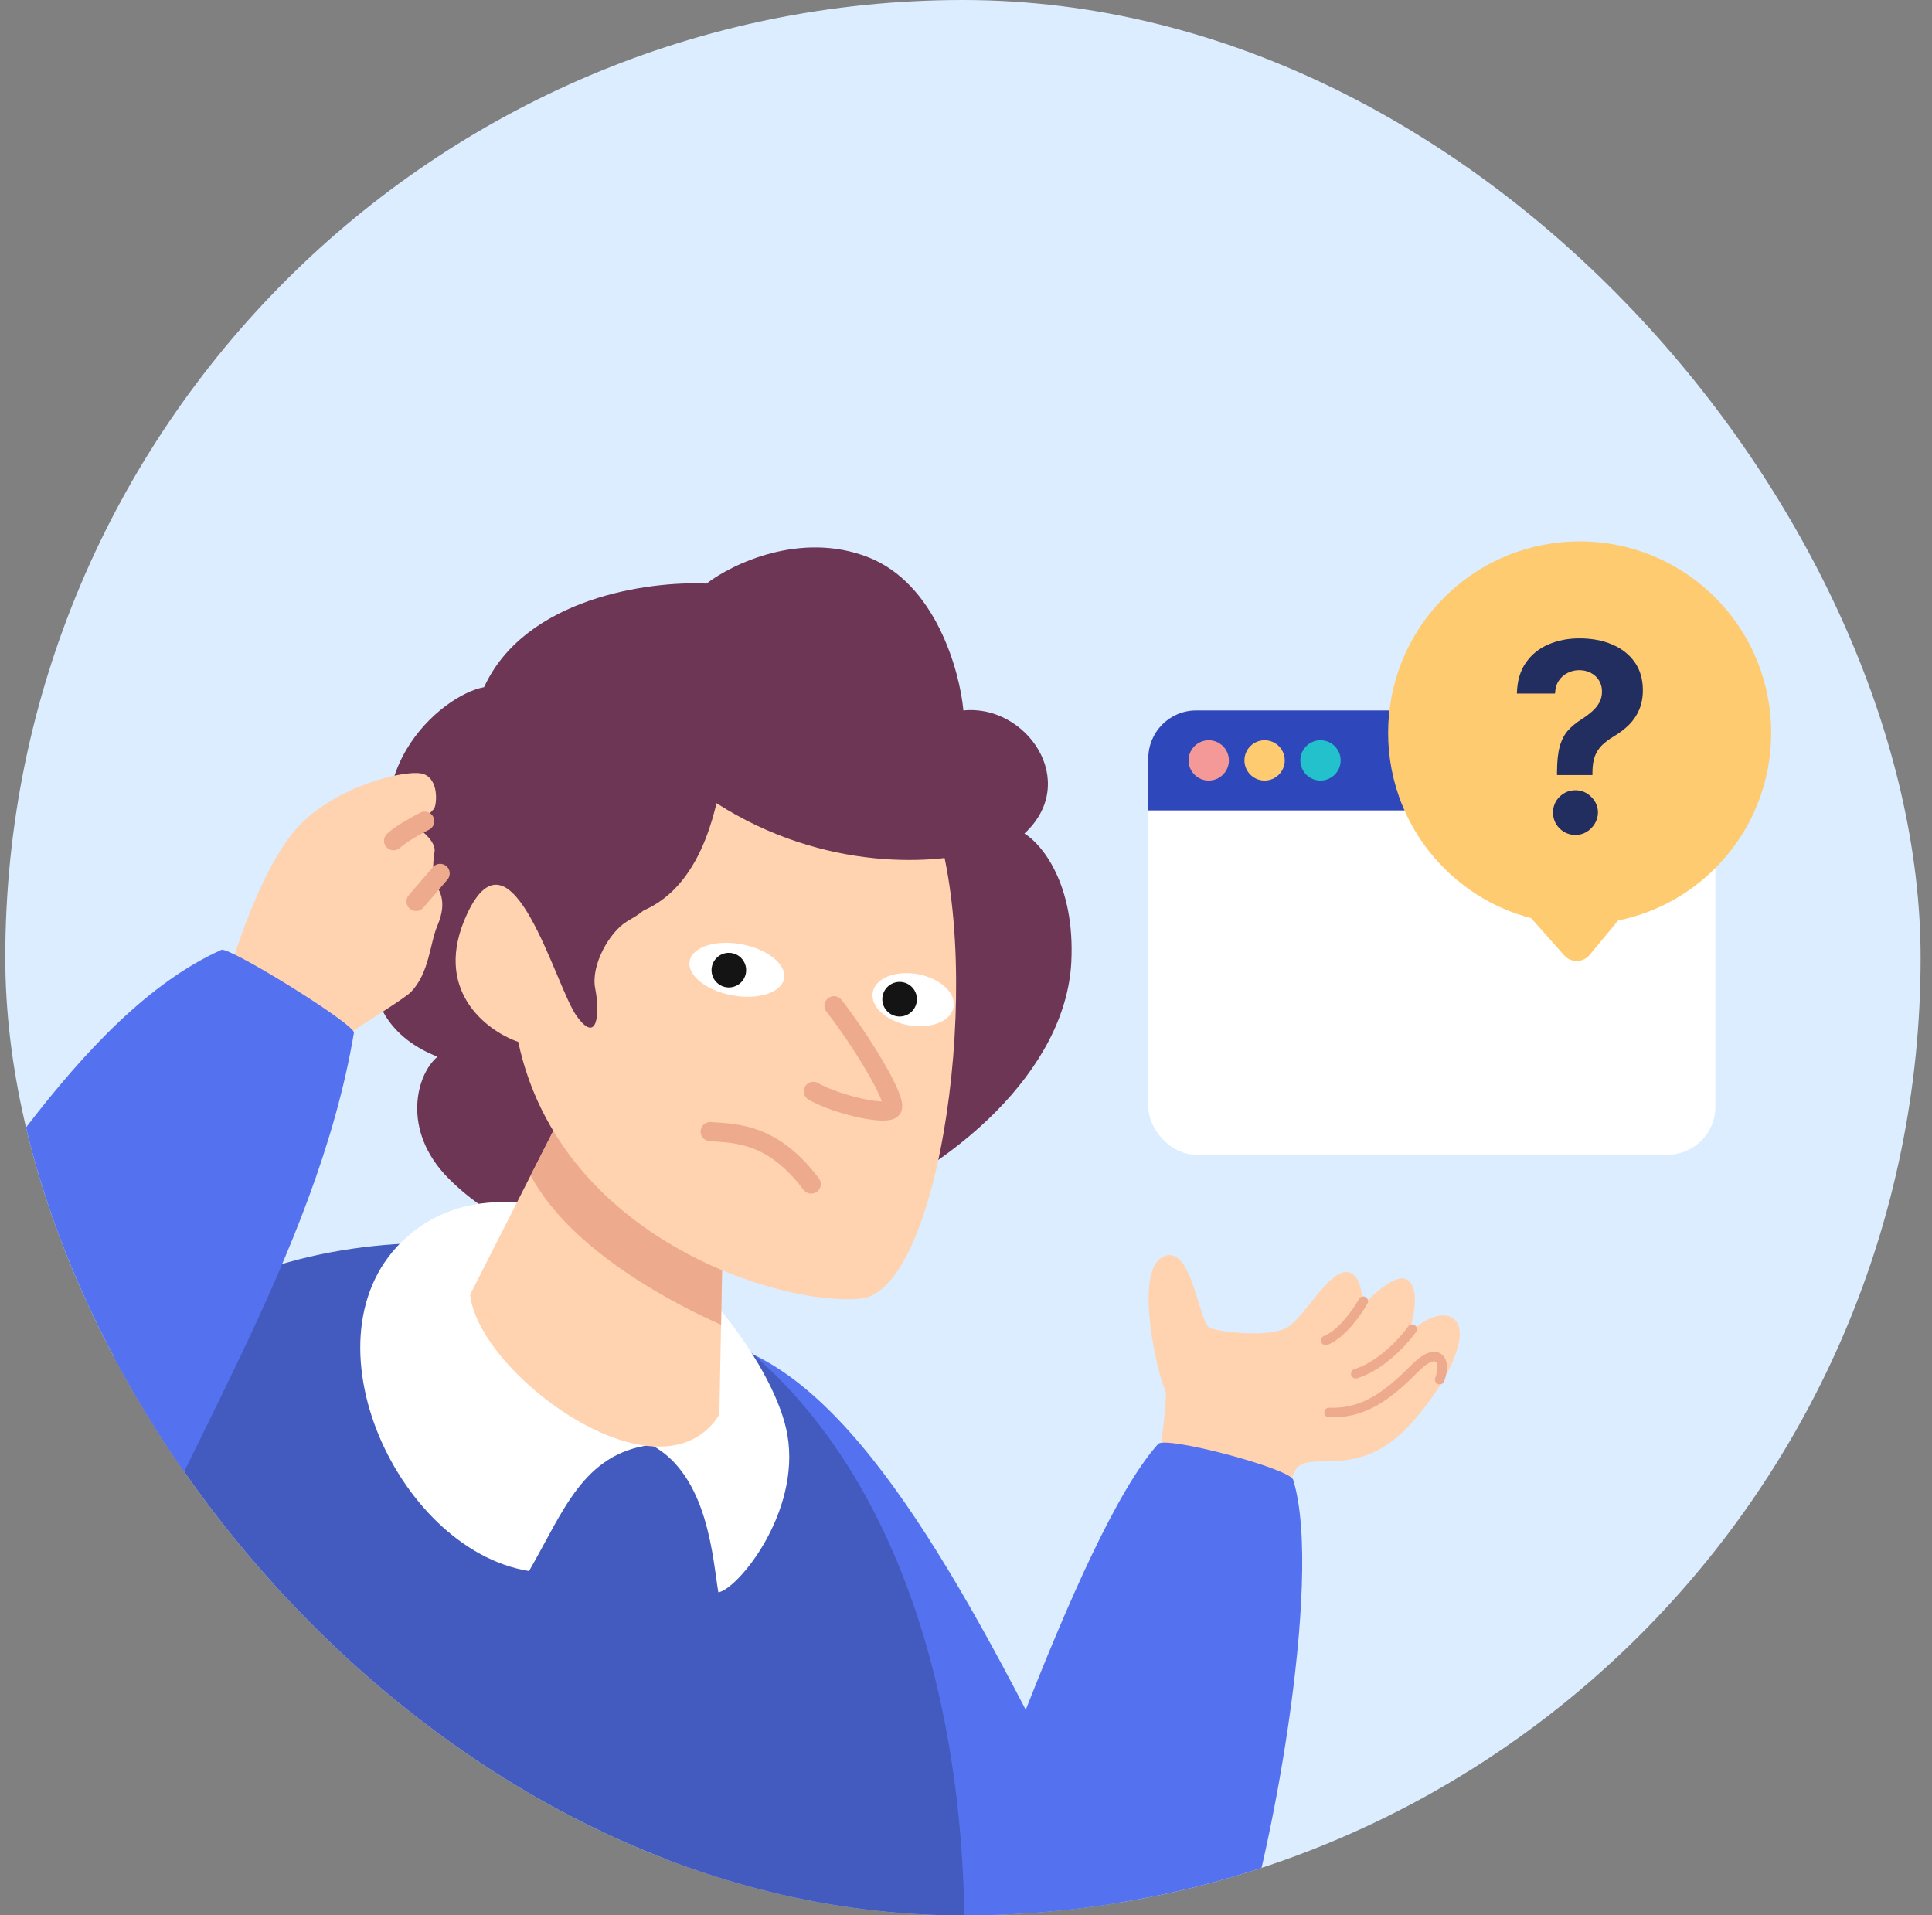 <svg width="116" height="115" viewBox="0 0 116 115" fill="none" xmlns="http://www.w3.org/2000/svg">
<rect x="0" y="0" width="116" height="115" fill="#808080" stroke="none"/>
<path d="M35.14 61V54.455H36.146V61H35.14ZM35.651 53.364C35.456 53.364 35.286 53.297 35.144 53.163C35.005 53.03 34.936 52.869 34.936 52.682C34.936 52.494 35.005 52.334 35.144 52.2C35.286 52.067 35.456 52 35.651 52C35.847 52 36.015 52.067 36.154 52.2C36.296 52.334 36.367 52.494 36.367 52.682C36.367 52.869 36.296 53.03 36.154 53.163C36.015 53.297 35.847 53.364 35.651 53.364ZM39.233 52.273V61H38.228V52.273H39.233ZM45.441 58.324V54.455H46.446V61H45.441V59.892H45.372C45.219 60.224 44.98 60.507 44.656 60.74C44.333 60.97 43.923 61.085 43.429 61.085C43.02 61.085 42.656 60.996 42.338 60.817C42.02 60.635 41.77 60.362 41.588 59.999C41.406 59.632 41.316 59.17 41.316 58.614V54.455H42.321V58.545C42.321 59.023 42.455 59.403 42.722 59.688C42.992 59.972 43.335 60.114 43.753 60.114C44.003 60.114 44.257 60.05 44.516 59.922C44.777 59.794 44.996 59.598 45.172 59.334C45.351 59.07 45.441 58.733 45.441 58.324ZM53.164 55.92L52.261 56.176C52.204 56.026 52.12 55.879 52.01 55.737C51.902 55.592 51.754 55.473 51.566 55.379C51.379 55.285 51.139 55.239 50.846 55.239C50.446 55.239 50.112 55.331 49.845 55.516C49.581 55.697 49.449 55.929 49.449 56.21C49.449 56.46 49.539 56.658 49.721 56.803C49.903 56.947 50.187 57.068 50.574 57.165L51.545 57.403C52.13 57.545 52.566 57.763 52.853 58.055C53.14 58.345 53.284 58.719 53.284 59.176C53.284 59.551 53.176 59.886 52.96 60.182C52.747 60.477 52.449 60.71 52.065 60.881C51.681 61.051 51.236 61.136 50.727 61.136C50.059 61.136 49.507 60.992 49.069 60.702C48.632 60.412 48.355 59.989 48.238 59.432L49.193 59.193C49.284 59.545 49.456 59.81 49.709 59.986C49.964 60.162 50.298 60.25 50.71 60.25C51.179 60.25 51.551 60.151 51.826 59.952C52.105 59.75 52.244 59.508 52.244 59.227C52.244 59 52.164 58.81 52.005 58.656C51.846 58.5 51.602 58.383 51.272 58.307L50.181 58.051C49.582 57.909 49.142 57.689 48.861 57.391C48.582 57.09 48.443 56.713 48.443 56.261C48.443 55.892 48.547 55.565 48.754 55.281C48.964 54.997 49.25 54.774 49.611 54.612C49.974 54.45 50.386 54.369 50.846 54.369C51.494 54.369 52.002 54.511 52.372 54.795C52.744 55.08 53.008 55.455 53.164 55.92ZM57.884 54.455V55.307H54.492V54.455H57.884ZM55.481 52.886H56.486V59.125C56.486 59.409 56.528 59.622 56.61 59.764C56.695 59.903 56.803 59.997 56.934 60.045C57.068 60.091 57.208 60.114 57.356 60.114C57.467 60.114 57.557 60.108 57.629 60.097C57.7 60.082 57.756 60.071 57.799 60.062L58.004 60.966C57.935 60.992 57.84 61.017 57.718 61.043C57.596 61.071 57.441 61.085 57.254 61.085C56.969 61.085 56.691 61.024 56.418 60.902C56.148 60.78 55.924 60.594 55.745 60.344C55.569 60.094 55.481 59.778 55.481 59.398V52.886ZM59.637 61V54.455H60.609V55.443H60.677C60.796 55.119 61.012 54.856 61.325 54.655C61.637 54.453 61.989 54.352 62.381 54.352C62.455 54.352 62.547 54.354 62.658 54.356C62.769 54.359 62.853 54.364 62.91 54.369V55.392C62.876 55.383 62.797 55.371 62.675 55.354C62.556 55.334 62.43 55.324 62.296 55.324C61.978 55.324 61.694 55.391 61.444 55.524C61.197 55.655 61.001 55.837 60.856 56.07C60.714 56.3 60.643 56.562 60.643 56.858V61H59.637ZM66.268 61.153C65.853 61.153 65.477 61.075 65.139 60.919C64.801 60.76 64.532 60.531 64.333 60.233C64.135 59.932 64.035 59.568 64.035 59.142C64.035 58.767 64.109 58.463 64.257 58.23C64.404 57.994 64.602 57.81 64.849 57.676C65.096 57.543 65.369 57.443 65.667 57.378C65.968 57.31 66.271 57.256 66.575 57.216C66.972 57.165 67.295 57.126 67.542 57.101C67.792 57.072 67.974 57.026 68.088 56.96C68.204 56.895 68.262 56.781 68.262 56.619V56.585C68.262 56.165 68.147 55.838 67.917 55.605C67.69 55.372 67.345 55.256 66.882 55.256C66.401 55.256 66.025 55.361 65.752 55.571C65.48 55.781 65.288 56.006 65.177 56.244L64.222 55.903C64.393 55.506 64.62 55.196 64.904 54.974C65.191 54.75 65.504 54.594 65.842 54.506C66.183 54.415 66.518 54.369 66.847 54.369C67.058 54.369 67.299 54.395 67.572 54.446C67.847 54.494 68.113 54.595 68.369 54.749C68.627 54.902 68.842 55.133 69.012 55.443C69.183 55.753 69.268 56.168 69.268 56.688V61H68.262V60.114H68.211C68.143 60.256 68.029 60.408 67.87 60.57C67.711 60.731 67.499 60.869 67.235 60.983C66.971 61.097 66.649 61.153 66.268 61.153ZM66.421 60.25C66.819 60.25 67.154 60.172 67.427 60.016C67.703 59.859 67.91 59.658 68.049 59.41C68.191 59.163 68.262 58.903 68.262 58.631V57.71C68.22 57.761 68.126 57.808 67.981 57.851C67.839 57.891 67.674 57.926 67.487 57.957C67.302 57.986 67.122 58.011 66.946 58.034C66.772 58.054 66.632 58.071 66.524 58.085C66.262 58.119 66.018 58.175 65.791 58.251C65.566 58.325 65.385 58.438 65.245 58.588C65.109 58.736 65.041 58.938 65.041 59.193C65.041 59.543 65.17 59.807 65.428 59.986C65.69 60.162 66.021 60.25 66.421 60.25ZM75.98 55.92L75.076 56.176C75.02 56.026 74.936 55.879 74.825 55.737C74.717 55.592 74.569 55.473 74.382 55.379C74.194 55.285 73.954 55.239 73.662 55.239C73.261 55.239 72.927 55.331 72.66 55.516C72.396 55.697 72.264 55.929 72.264 56.21C72.264 56.46 72.355 56.658 72.537 56.803C72.719 56.947 73.003 57.068 73.389 57.165L74.361 57.403C74.946 57.545 75.382 57.763 75.669 58.055C75.956 58.345 76.099 58.719 76.099 59.176C76.099 59.551 75.991 59.886 75.775 60.182C75.562 60.477 75.264 60.71 74.88 60.881C74.497 61.051 74.051 61.136 73.542 61.136C72.875 61.136 72.322 60.992 71.885 60.702C71.447 60.412 71.17 59.989 71.054 59.432L72.008 59.193C72.099 59.545 72.271 59.81 72.524 59.986C72.78 60.162 73.114 60.25 73.525 60.25C73.994 60.25 74.366 60.151 74.642 59.952C74.92 59.75 75.059 59.508 75.059 59.227C75.059 59 74.98 58.81 74.821 58.656C74.662 58.5 74.417 58.383 74.088 58.307L72.997 58.051C72.398 57.909 71.957 57.689 71.676 57.391C71.398 57.09 71.258 56.713 71.258 56.261C71.258 55.892 71.362 55.565 71.569 55.281C71.78 54.997 72.065 54.774 72.426 54.612C72.79 54.45 73.201 54.369 73.662 54.369C74.309 54.369 74.818 54.511 75.187 54.795C75.559 55.08 75.824 55.455 75.98 55.92ZM77.853 61V54.455H78.859V61H77.853ZM78.365 53.364C78.168 53.364 77.999 53.297 77.857 53.163C77.718 53.03 77.649 52.869 77.649 52.682C77.649 52.494 77.718 52.334 77.857 52.2C77.999 52.067 78.168 52 78.365 52C78.561 52 78.728 52.067 78.867 52.2C79.009 52.334 79.08 52.494 79.08 52.682C79.08 52.869 79.009 53.03 78.867 53.163C78.728 53.297 78.561 53.364 78.365 53.364Z" fill="white"/>
<g clip-path="url(#clip0_4463_199251)">
<rect x="0.317" width="115" height="115" rx="57.5" fill="#DCEDFF"/>
<path d="M69.445 89.549C69.397 88.426 70.213 83.806 69.945 83.411C69.609 82.918 68.015 76.446 69.789 75.481C71.563 74.515 71.976 79.499 72.649 79.742C73.322 79.984 76.406 80.369 77.416 79.616C78.427 78.863 79.776 76.37 80.826 76.374C81.667 76.376 81.826 77.734 81.801 78.413C82.479 77.65 83.99 76.282 84.607 76.92C85.125 77.455 84.967 78.604 84.728 79.581C84.682 79.77 84.633 79.952 84.585 80.122C85.592 78.988 87.006 78.583 87.499 79.44C88.108 80.495 86.771 83.223 84.706 85.491C81.671 88.821 78.965 87.179 77.935 88.064C77.418 88.507 77.151 90.707 76.994 91.491L69.445 89.549Z" fill="#FFD3B0"/>
<path d="M84.788 79.808C84.296 80.503 82.929 82.012 81.401 82.479" stroke="#EEAA8D" stroke-width="0.575" stroke-linecap="round"/>
<path d="M81.852 78.127C81.508 78.749 80.578 80.092 79.602 80.483" stroke="#EEAA8D" stroke-width="0.575" stroke-linecap="round"/>
<path d="M86.442 82.835C86.907 81.592 86.258 80.853 85.021 82.088C83.475 83.631 82.021 84.894 79.799 84.808" stroke="#EEAA8D" stroke-width="0.575" stroke-linecap="round"/>
<path d="M77.643 88.847C77.43 88.163 69.985 86.193 69.535 86.697C64.546 92.283 57.756 113.817 55.288 118.729C55.228 121.062 73.162 120.134 74.283 117.296C76.079 112.751 79.522 94.887 77.643 88.847Z" fill="#5472EF"/>
<path d="M65.983 111.424C59.017 97.241 52.416 84.392 44.807 81.139C37.198 77.886 42.755 109.775 38.778 114.655C34.801 119.534 41.12 119.967 45.367 120.648L62.353 123.373C65.302 122.491 71.062 121.763 65.983 111.424Z" fill="#5472EF"/>
<path d="M0.584 90.497C8.813 71.978 28.701 73.734 35.741 75.986C63.717 84.937 62.126 132.375 47.983 153.216L-15.822 142.982C-10.43 121.312 -1.604 95.421 0.584 90.497Z" fill="#435BBF"/>
<path d="M52.11 33.449C56.155 35.019 57.618 40.242 57.844 42.657C61.609 42.264 64.886 46.922 61.509 50.047C62.542 50.669 64.55 53.08 64.324 57.739C63.699 70.614 38.009 81.854 26.944 70.767C24.062 67.88 25.004 64.491 26.269 63.447C20.402 61.134 22.34 54.832 24.68 53.753C20.634 46.635 26.524 41.708 29.064 41.259C31.523 35.884 38.99 34.873 42.417 35.039C43.962 33.855 48.065 31.879 52.11 33.449Z" fill="#6D3654"/>
<path d="M39.093 86.748C35 87.28 33.836 90.743 31.764 94.327C23.695 93.033 17.727 79.668 24.723 74.022C28.781 70.748 34.284 72.416 38.502 74.457C41.798 76.051 46.603 82.222 47.278 86.162C48.074 90.807 44.319 95.398 43.131 95.608C42.799 93.724 42.559 88.581 39.093 86.748Z" fill="white"/>
<path d="M28.228 77.729L33.957 66.448L43.514 68.011L43.191 84.942C39.632 90.55 28.721 82.506 28.228 77.729Z" fill="#FFD3B0"/>
<path d="M31.86 70.577L33.957 66.448L37.44 67.017L43.472 70.201L43.294 79.541C40.923 78.494 34.359 75.259 31.86 70.577Z" fill="#EEAA8D"/>
<path d="M51.66 77.978C56.49 77.525 59.135 58.422 56.141 49.347C54.694 43.782 37.314 48.089 38.827 52.284C39.563 54.325 38.715 54.683 37.654 55.318C36.593 55.953 35.461 57.959 35.737 59.346C36.013 60.733 35.913 62.789 34.626 61.009C33.338 59.23 30.737 49.144 28.056 54.852C25.911 59.418 29.202 61.891 31.116 62.556C33.634 74.355 46.83 78.43 51.66 77.978Z" fill="#FFD3B0"/>
<path d="M42.641 67.942C44.268 68.058 46.406 68.052 48.706 71.092" stroke="#EEAA8D" stroke-width="1.15" stroke-linecap="round"/>
<path d="M50.074 60.386C51.61 62.352 53.811 65.902 53.583 66.528C53.396 67.04 50.327 66.37 48.835 65.529" stroke="#EEAA8D" stroke-width="1.15" stroke-linecap="round"/>
<ellipse cx="44.242" cy="58.228" rx="2.884" ry="1.559" transform="rotate(10.504 44.242 58.228)" fill="white"/>
<circle cx="43.761" cy="58.248" r="1.039" transform="rotate(2.78 43.761 58.248)" fill="#141414"/>
<ellipse cx="54.829" cy="60.023" rx="2.469" ry="1.559" transform="rotate(10.39 54.829 60.023)" fill="white"/>
<circle cx="54.014" cy="59.994" r="1.039" transform="rotate(2.78 54.014 59.994)" fill="#141414"/>
<path d="M32.699 55.857C32.202 54.619 31.847 53.512 31.658 52.62C30.261 46.027 32.733 37.561 41.724 36.281C46.816 35.555 55.379 36.499 58.157 46.594C58.507 47.863 58.856 49.375 59.155 51.026C56.367 51.926 49.514 52.395 43.021 48.225C42.448 50.601 40.797 56.016 34.748 55.035C34.377 55.634 33.594 55.051 32.699 55.857Z" fill="#6D3654"/>
<path d="M17.794 49.752C15.943 51.829 14.363 56.283 13.805 58.251L20.297 62.5C21.679 61.553 24.305 59.944 24.674 59.56C25.787 58.403 25.804 56.65 26.263 55.575C26.924 54.023 26.287 53.4 26.139 53.013C25.991 52.625 25.964 51.896 26.09 51.149C26.19 50.552 25.341 49.857 24.903 49.584C25.254 49.316 25.982 48.725 26.087 48.504C26.219 48.228 26.353 46.8 25.427 46.474C24.501 46.147 20.108 47.156 17.794 49.752Z" fill="#FFD3B0"/>
<path d="M25.501 49.305C25.078 49.513 24.113 50.038 23.631 50.48" stroke="#EEAA8D" stroke-width="1.15" stroke-linecap="round"/>
<path d="M26.427 52.441L24.98 54.124" stroke="#EEAA8D" stroke-width="1.15" stroke-linecap="round"/>
<path d="M13.293 57.032C13.764 56.821 21.334 61.512 21.251 62.006C18.99 75.43 10.44 87.797 5.62 100.444C2.814 101.134 -9.234 82.46 -7.758 80.6C-2.178 73.572 4.614 60.92 13.293 57.032Z" fill="#5472EF"/>
<rect x="68.945" y="42.654" width="34.048" height="26.677" rx="2.875" fill="white"/>
<path d="M68.945 45.529C68.945 43.941 70.233 42.654 71.82 42.654H100.118C101.706 42.654 102.993 43.941 102.993 45.529V48.657H68.945V45.529Z" fill="#2E47BA"/>
<circle cx="72.574" cy="45.656" r="1.21" fill="#F59898"/>
<circle cx="75.928" cy="45.656" r="1.21" fill="#FFCB71"/>
<circle cx="79.284" cy="45.656" r="1.21" fill="#22C1CB"/>
<ellipse cx="94.845" cy="44.003" rx="11.5" ry="11.5" transform="rotate(-45 94.845 44.003)" fill="#FFCB71"/>
<path d="M93.485 46.537V46.346C93.488 45.691 93.546 45.169 93.659 44.78C93.775 44.391 93.943 44.076 94.164 43.836C94.385 43.597 94.651 43.38 94.961 43.185C95.194 43.035 95.401 42.88 95.585 42.719C95.768 42.558 95.914 42.38 96.023 42.185C96.131 41.987 96.186 41.766 96.186 41.523C96.186 41.265 96.124 41.038 96 40.843C95.877 40.649 95.71 40.499 95.501 40.394C95.295 40.289 95.066 40.237 94.815 40.237C94.572 40.237 94.342 40.291 94.125 40.4C93.908 40.505 93.73 40.662 93.591 40.872C93.453 41.078 93.378 41.334 93.367 41.641H91.076C91.094 40.892 91.274 40.275 91.615 39.788C91.955 39.297 92.406 38.932 92.968 38.693C93.529 38.45 94.149 38.328 94.827 38.328C95.572 38.328 96.231 38.451 96.803 38.699C97.376 38.942 97.825 39.296 98.151 39.76C98.477 40.224 98.639 40.784 98.639 41.439C98.639 41.877 98.566 42.266 98.42 42.607C98.278 42.944 98.078 43.243 97.82 43.505C97.561 43.763 97.256 43.997 96.904 44.207C96.609 44.383 96.365 44.566 96.174 44.757C95.987 44.948 95.847 45.169 95.753 45.42C95.663 45.671 95.617 45.98 95.613 46.346V46.537H93.485ZM94.596 50.131C94.222 50.131 93.902 50 93.636 49.738C93.374 49.472 93.245 49.154 93.249 48.783C93.245 48.417 93.374 48.102 93.636 47.84C93.902 47.578 94.222 47.447 94.596 47.447C94.952 47.447 95.265 47.578 95.534 47.84C95.804 48.102 95.94 48.417 95.944 48.783C95.94 49.031 95.875 49.257 95.748 49.463C95.624 49.665 95.461 49.828 95.259 49.951C95.057 50.071 94.836 50.131 94.596 50.131Z" fill="#222E60"/>
<path d="M93.914 57.361C94.323 57.823 95.048 57.811 95.442 57.336L97.48 54.876L91.794 54.97L93.914 57.361Z" fill="#FFCB71"/>
</g>
<defs>
<clipPath id="clip0_4463_199251">
<rect x="0.317" width="115" height="115" rx="57.5" fill="white"/>
</clipPath>
</defs>
</svg>
